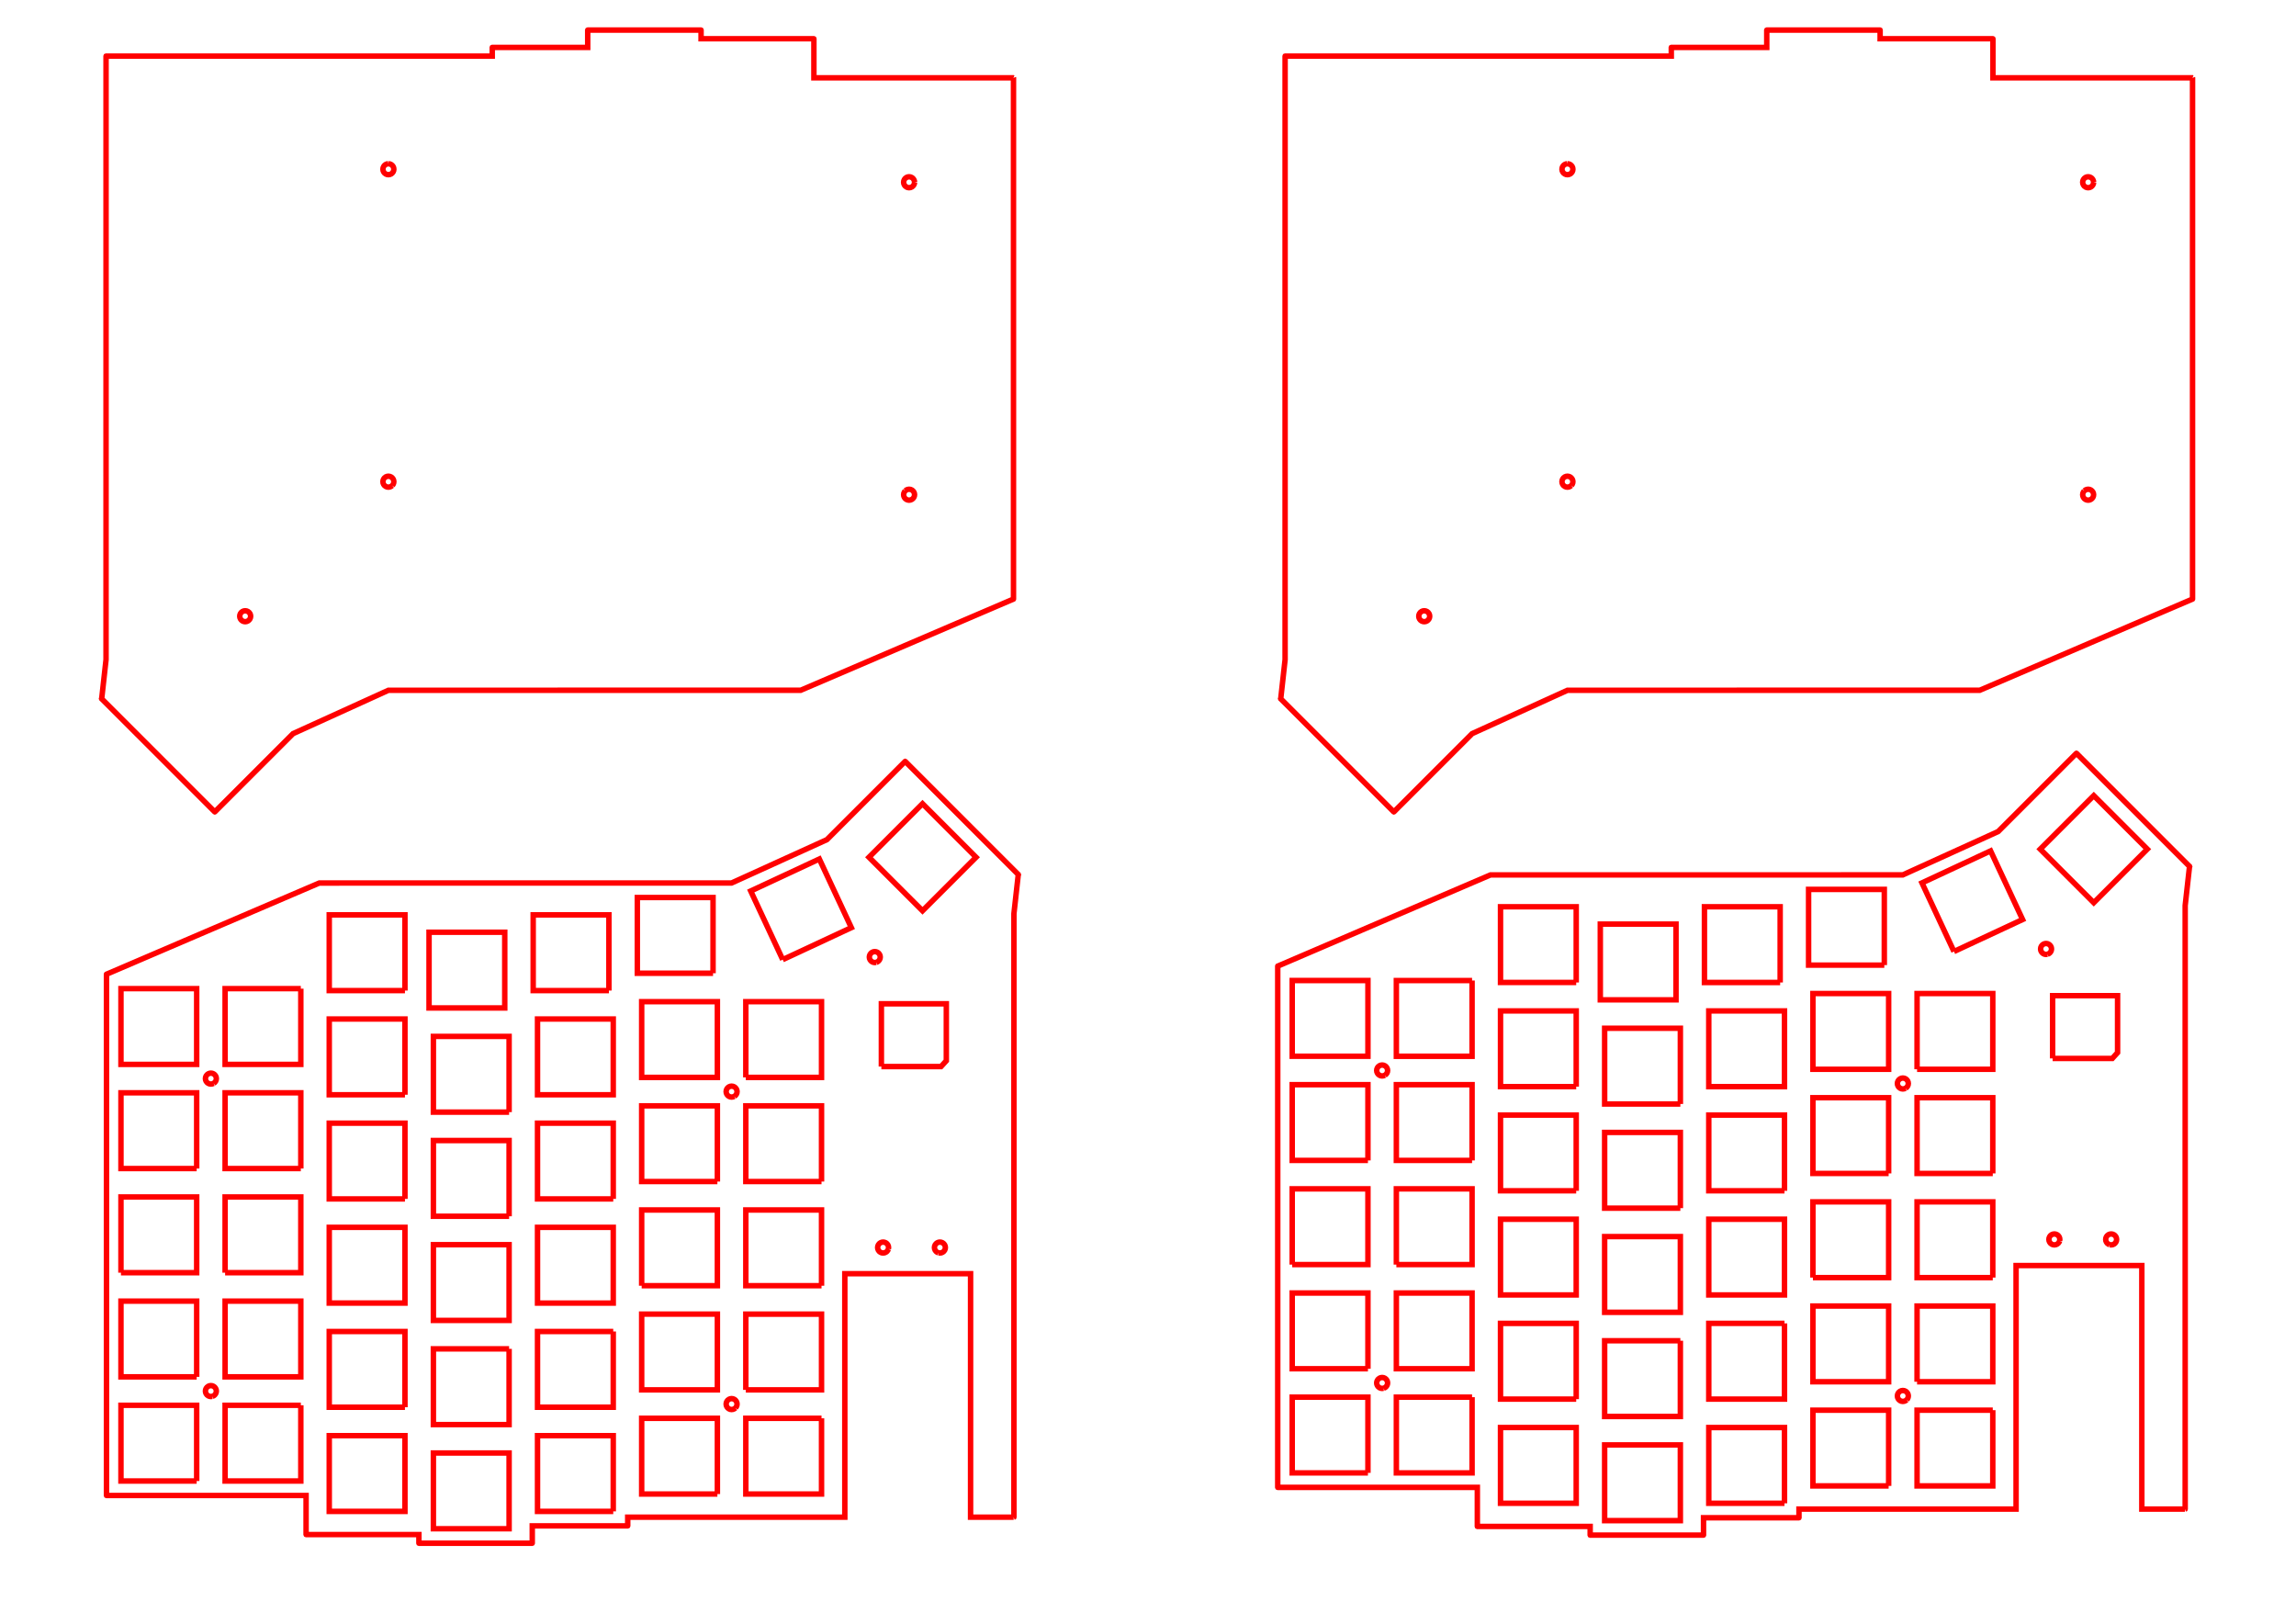 <?xml version="1.0" encoding="UTF-8" standalone="no"?>
<!-- Created with Inkscape (http://www.inkscape.org/) -->

<svg
   width="420mm"
   height="297mm"
   viewBox="0 0 420 297"
   version="1.1"
   id="svg4959"
   xml:space="preserve"
   inkscape:version="1.2 (dc2aedaf03, 2022-05-15)"
   sodipodi:docname="Sofle_Extended_Plates.svg"
   xmlns:inkscape="http://www.inkscape.org/namespaces/inkscape"
   xmlns:sodipodi="http://sodipodi.sourceforge.net/DTD/sodipodi-0.dtd"
   xmlns="http://www.w3.org/2000/svg"
   xmlns:svg="http://www.w3.org/2000/svg"
   xmlns:rdf="http://www.w3.org/1999/02/22-rdf-syntax-ns#"
   xmlns:cc="http://creativecommons.org/ns#"
   xmlns:dc="http://purl.org/dc/elements/1.1/"><title
     id="title7408">Sofle_Extended_Acrylic</title><sodipodi:namedview
     id="namedview4961"
     pagecolor="#ffffff"
     bordercolor="#000000"
     borderopacity="0.25"
     inkscape:showpageshadow="2"
     inkscape:pageopacity="0.0"
     inkscape:pagecheckerboard="0"
     inkscape:deskcolor="#d1d1d1"
     inkscape:document-units="mm"
     showgrid="false"
     inkscape:zoom="0.52724989"
     inkscape:cx="469.41689"
     inkscape:cy="699.8579"
     inkscape:window-width="1920"
     inkscape:window-height="1017"
     inkscape:window-x="1912"
     inkscape:window-y="1072"
     inkscape:window-maximized="1"
     inkscape:current-layer="layer1" /><defs
     id="defs4956" /><g
     inkscape:label="Layer 1"
     inkscape:groupmode="layer"
     id="layer1"><path
       d="m 185.381,14.246 0.014,0.035 v 62.707 32.543 l -0.003,0.019 -0.011,0.017 -0.009,0.003 -0.007,0.007 -17.829,7.641 -21.066,9.028 -44.47,0.002 -30.946,0.002 -1.822,0.828 -15.622,7.101 -8.345,8.345 -5.937,5.937 -0.035,0.015 -0.036,-0.015 -2.793,-2.793 -17.844,-17.844 -0.002,-0.004 -0.002,-10e-4 -0.011,-0.032 0.001,-0.002 -0.001,-0.002 0.794,-7.142 V 76.988 10.313 l 0.014,-0.036 0.036,-0.014 h 17.015 53.58 V 8.725 l 0.014,-0.035 0.035,-0.015 h 11.907 5.507 V 7.087 5.55 l 0.015,-0.035 0.035,-0.015 h 20.637 l 0.036,0.015 0.014,0.035 v 1.537 h 0.615 3.144 16.829 l 0.035,0.015 0.015,0.036 V 11.452 14.231 h 18.654 17.809 l 0.036,0.015 m -18.086,19.085 -0.034,-0.259 -0.1,-0.241 -0.159,-0.207 -0.207,-0.159 -0.241,-0.1 -0.259,-0.034 -0.259,0.034 -0.241,0.1 -0.207,0.159 -0.1,0.13 -0.059,0.077 -0.1,0.241 -0.034,0.259 0.034,0.259 0.1,0.241 0.059,0.077 0.056,0.072 0.045,0.058 0.207,0.159 0.241,0.1 0.259,0.034 0.259,-0.034 0.241,-0.1 0.207,-0.159 0.045,-0.058 0.114,-0.149 0.1,-0.241 0.034,-0.259 m -1.707,56.443 -0.1,0.13 -0.059,0.077 -0.1,0.241 -0.034,0.259 0.034,0.259 0.1,0.241 0.059,0.077 0.1,0.13 0.177,0.136 0.03,0.023 0.241,0.1 0.259,0.034 0.259,-0.034 0.241,-0.1 0.03,-0.023 0.177,-0.136 0.159,-0.207 0.1,-0.241 0.034,-0.259 -0.034,-0.259 -0.1,-0.241 -0.159,-0.207 -0.207,-0.159 -0.241,-0.1 -0.259,-0.034 -0.259,0.034 -0.241,0.1 -0.207,0.159 m -94.545,-59.824 -0.258,0.034 -0.242,0.1 -0.207,0.159 -0.159,0.207 -0.1,0.241 -0.034,0.259 0.034,0.259 0.1,0.241 0.159,0.207 0.207,0.159 0.242,0.1 0.121,0.016 0.137,0.018 0.137,-0.018 0.1,-0.013 0.022,-0.003 0.241,-0.1 0.207,-0.159 0.159,-0.207 0.1,-0.241 0.034,-0.259 -0.034,-0.259 -0.1,-0.241 -0.159,-0.207 -0.207,-0.159 -0.241,-0.1 -0.022,-0.003 -0.237,-0.031 m 0.707,58.857 0.159,-0.207 0.1,-0.241 0.034,-0.259 -0.034,-0.259 -0.1,-0.241 -0.159,-0.207 -0.207,-0.159 -0.015,-0.006 -0.227,-0.094 -0.259,-0.034 -0.258,0.034 -0.227,0.094 -0.015,0.006 -0.207,0.159 -0.159,0.207 -0.1,0.241 -0.034,0.259 0.034,0.259 0.1,0.241 0.159,0.207 0.207,0.159 0.242,0.1 0.258,0.034 0.237,-0.031 0.022,-0.003 0.241,-0.1 0.207,-0.159 m -26.901,22.9 -0.193,0.025 -0.066,0.009 -0.241,0.099 -0.207,0.159 -0.159,0.208 -0.1,0.24 -0.034,0.26 0.034,0.258 0.1,0.242 0.159,0.206 0.207,0.159 0.241,0.1 0.066,0.009 0.193,0.026 0.259,-0.035 0.241,-0.1 0.207,-0.159 0.159,-0.206 0.1,-0.242 0.034,-0.258 -0.034,-0.26 -0.1,-0.24 -0.159,-0.208 -0.207,-0.159 -0.241,-0.099 z"
       fill="none"
       stroke="#ff0000"
       stroke-width="0.001mm"
       id="path4979"
       style="stroke-width:1;stroke-dasharray:none" /><path
       d="m 401.061,14.246 0.014,0.035 v 62.707 32.543 l -0.003,0.019 -0.011,0.017 -0.009,0.003 -0.007,0.007 -17.829,7.641 -21.066,9.028 -44.47,0.002 -30.946,0.002 -1.822,0.828 -15.622,7.101 -8.345,8.345 -5.937,5.937 -0.035,0.015 -0.036,-0.015 -2.793,-2.793 -17.844,-17.844 -0.002,-0.004 -0.002,-10e-4 -0.011,-0.032 0.001,-0.002 -0.001,-0.002 0.794,-7.142 V 76.988 10.313 l 0.014,-0.036 0.036,-0.014 h 17.015 53.58 V 8.725 l 0.014,-0.035 0.035,-0.015 h 11.907 5.507 V 7.087 5.55 l 0.015,-0.035 0.035,-0.015 h 20.637 l 0.036,0.015 0.014,0.035 v 1.537 h 0.615 3.144 16.829 l 0.035,0.015 0.015,0.036 V 11.452 14.231 h 18.654 17.809 l 0.036,0.015 m -18.086,19.085 -0.034,-0.259 -0.1,-0.241 -0.159,-0.207 -0.207,-0.159 -0.241,-0.1 -0.259,-0.034 -0.259,0.034 -0.241,0.1 -0.207,0.159 -0.1,0.13 -0.059,0.077 -0.1,0.241 -0.034,0.259 0.034,0.259 0.1,0.241 0.059,0.077 0.056,0.072 0.045,0.058 0.207,0.159 0.241,0.1 0.259,0.034 0.259,-0.034 0.241,-0.1 0.207,-0.159 0.045,-0.058 0.114,-0.149 0.1,-0.241 0.034,-0.259 m -1.707,56.443 -0.1,0.13 -0.059,0.077 -0.1,0.241 -0.034,0.259 0.034,0.259 0.1,0.241 0.059,0.077 0.1,0.13 0.177,0.136 0.03,0.023 0.241,0.1 0.259,0.034 0.259,-0.034 0.241,-0.1 0.03,-0.023 0.177,-0.136 0.159,-0.207 0.1,-0.241 0.034,-0.259 -0.034,-0.259 -0.1,-0.241 -0.159,-0.207 -0.207,-0.159 -0.241,-0.1 -0.259,-0.034 -0.259,0.034 -0.241,0.1 -0.207,0.159 m -94.545,-59.824 -0.258,0.034 -0.242,0.1 -0.207,0.159 -0.159,0.207 -0.1,0.241 -0.034,0.259 0.034,0.259 0.1,0.241 0.159,0.207 0.207,0.159 0.242,0.1 0.121,0.016 0.137,0.018 0.137,-0.018 0.1,-0.013 0.022,-0.003 0.241,-0.1 0.207,-0.159 0.159,-0.207 0.1,-0.241 0.034,-0.259 -0.034,-0.259 -0.1,-0.241 -0.159,-0.207 -0.207,-0.159 -0.241,-0.1 -0.022,-0.003 -0.237,-0.031 m 0.707,58.857 0.159,-0.207 0.1,-0.241 0.034,-0.259 -0.034,-0.259 -0.1,-0.241 -0.159,-0.207 -0.207,-0.159 -0.015,-0.006 -0.227,-0.094 -0.259,-0.034 -0.258,0.034 -0.227,0.094 -0.015,0.006 -0.207,0.159 -0.159,0.207 -0.1,0.241 -0.034,0.259 0.034,0.259 0.1,0.241 0.159,0.207 0.207,0.159 0.242,0.1 0.258,0.034 0.237,-0.031 0.022,-0.003 0.241,-0.1 0.207,-0.159 m -26.901,22.9 -0.193,0.025 -0.066,0.009 -0.241,0.099 -0.207,0.159 -0.159,0.208 -0.1,0.24 -0.034,0.26 0.034,0.258 0.1,0.242 0.159,0.206 0.207,0.159 0.241,0.1 0.066,0.009 0.193,0.026 0.259,-0.035 0.241,-0.1 0.207,-0.159 0.159,-0.206 0.1,-0.242 0.034,-0.258 -0.034,-0.26 -0.1,-0.24 -0.159,-0.208 -0.207,-0.159 -0.241,-0.099 z"
       fill="none"
       stroke="#ff0000"
       stroke-width="0.001mm"
       id="path4979-2"
       style="stroke-width:1;stroke-dasharray:none" /><path
       d="m 185.424,277.488 h -7.881 v -1.676 -32.768 -10.093 h -1.547 -1.015 -1.418 -1.257 -0.407 -4.096 -4.096 -4.096 -5.07 v 10.093 32.768 0.614 1.062 h -36.057 -3.041 -0.615 v 1.538 l -0.014,0.035 -0.035,0.015 h -12.512 -3.563 -1.339 v 3.125 l -0.015,0.035 -0.035,0.015 h -4.187 -13.85 -2.6 l -0.036,-0.015 -0.014,-0.035 v -1.537 h -2.551 -4.578 -13.459 l -0.035,-0.015 -0.015,-0.036 v -4.187 -0.614 -2.292 h -2.875 -11.938 -4.446 -17.204 l -0.036,-0.015 -0.014,-0.035 v -2.6 -13.85 -5.2 -8.776 -5.074 -5.2 -22.494 -10.406 -5.2 -16.45 l 0.003,-0.019 0.011,-0.017 0.009,-0.003 0.007,-0.007 17.224,-7.382 21.671,-9.287 0.136,-1e-5 1.69,-9e-5 9.271,-4.9e-4 4.578,-2.4e-4 4.407,-2.3e-4 13.85,-7.4e-4 5.2,-2.7e-4 4.733,-2.5e-4 9.118,-4.9e-4 22.267,-10e-4 0.166,-1e-5 1.217,-0.553 16.227,-7.376 0.157,-0.157 2.084,-2.084 6.592,-6.591 5.449,-5.449 0.035,-0.015 0.036,0.015 2.188,2.188 18.449,18.449 0.002,0.003 0.002,9.9e-4 0.001,0.004 0.01,0.028 -0.001,0.002 0.001,0.003 -0.454,4.085 -0.34,3.056 v 43.166 16.384 16.384 32.768 1.626 l -0.014,0.036 -0.036,0.014 m -13.749,-48.35 0.225,0.029 0.034,0.004 0.259,-0.034 0.241,-0.1 0.207,-0.158 0.159,-0.208 0.1,-0.241 0.034,-0.259 -0.034,-0.258 -0.1,-0.242 -0.159,-0.207 -0.207,-0.159 -0.241,-0.1 -0.259,-0.034 -0.034,0.005 -0.225,0.029 -0.241,0.1 -0.207,0.159 -0.159,0.207 -0.1,0.242 -0.034,0.258 0.034,0.259 0.1,0.241 0.159,0.208 0.207,0.158 0.241,0.1 m -9.166,-0.707 0.034,-0.259 -0.034,-0.258 -0.1,-0.242 -0.159,-0.207 -0.207,-0.159 -0.242,-0.1 -0.141,-0.019 -0.117,-0.015 -0.259,0.034 -0.241,0.1 -0.208,0.159 -0.158,0.207 -0.1,0.242 -0.034,0.258 0.034,0.259 0.1,0.241 0.158,0.208 0.208,0.158 0.241,0.1 0.259,0.034 0.117,-0.015 0.141,-0.019 0.242,-0.1 0.207,-0.158 0.159,-0.208 0.1,-0.241 m -27.972,29.077 0.098,-0.128 0.061,-0.079 0.1,-0.241 0.034,-0.259 -0.034,-0.259 -0.1,-0.241 -0.159,-0.207 -0.207,-0.159 -0.242,-0.1 -0.258,-0.034 -0.259,0.034 -0.241,0.1 -0.207,0.159 -0.135,0.176 -0.024,0.031 -0.1,0.241 -0.034,0.259 0.034,0.259 0.1,0.241 0.024,0.031 0.037,0.048 0.098,0.128 0.207,0.159 0.241,0.1 0.259,0.034 0.258,-0.034 0.242,-0.1 0.207,-0.159 m -3.307,-6.272 v -8.192 -2.693 h -13.85 v 2.693 11.157 h 1.272 8.192 4.096 0.29 v -2.965 m -19.05,-7.71 h -9.912 -3.94 v 3.175 10.675 h 3.94 9.912 v -13.85 m 49.048,-48.454 h 6.576 4.337 l 0.967,-1.063 v -10.417 h -5.304 -6.576 v 11.48 m -0.945,-19.061 0.241,-0.1 0.207,-0.159 0.159,-0.207 0.1,-0.241 0.034,-0.259 -0.034,-0.259 -0.1,-0.241 -0.159,-0.207 -0.207,-0.159 -0.241,-0.1 -0.259,-0.034 -0.259,0.034 -0.153,0.064 -0.088,0.036 -0.207,0.159 -0.159,0.207 -0.1,0.241 -0.034,0.259 0.034,0.259 0.1,0.241 0.159,0.207 0.207,0.159 0.088,0.036 0.153,0.064 0.259,0.034 0.259,-0.034 m -17.103,-0.495 8.24,-3.842 4.313,-2.011 -3.982,-8.539 -0.331,-0.709 -1.541,-3.304 -12.552,5.853 5.853,12.552 m -8.85,25.001 0.207,-0.159 0.159,-0.207 0.048,-0.115 0.052,-0.126 0.034,-0.259 -0.034,-0.259 -0.1,-0.241 -0.159,-0.207 -0.207,-0.159 -0.242,-0.1 -0.258,-0.034 -0.259,0.034 -0.241,0.1 -0.207,0.159 -0.135,0.176 -0.024,0.031 -0.1,0.241 -0.034,0.259 0.034,0.259 0.1,0.241 0.024,0.031 0.135,0.176 0.207,0.159 0.241,0.1 0.259,0.034 0.258,-0.034 0.242,-0.1 m -60.252,75.295 v -10.061 -3.175 h -4.578 -9.271 v 13.236 0.614 h 9.271 4.578 v -0.614 m -35.241,-20.426 0.13,-0.054 0.111,-0.046 0.207,-0.159 0.159,-0.207 0.1,-0.241 0.034,-0.259 -0.034,-0.259 -0.1,-0.241 -0.159,-0.207 -0.207,-0.159 -0.241,-0.1 -0.057,-0.007 -0.202,-0.026 -0.259,0.034 -0.241,0.1 -0.207,0.159 -0.159,0.207 -0.1,0.241 -0.034,0.259 0.034,0.259 0.1,0.241 0.159,0.207 0.207,0.159 0.111,0.046 0.13,0.054 0.259,0.034 0.259,-0.034 m 16.192,-41.666 v -3.444 -10.406 h -1.913 -8.192 -3.746 v 2.214 8.192 3.444 h 13.851 m 0,-32.9 h -1.913 -11.938 v 13.072 0.778 h 3.746 8.192 1.913 v -13.85 m -15.951,17.316 0.193,-0.148 0.014,-0.011 0.159,-0.207 0.1,-0.241 0.034,-0.259 -0.034,-0.259 -0.1,-0.241 -0.159,-0.207 -0.207,-0.159 -0.241,-0.1 -0.057,-0.007 -0.202,-0.026 -0.259,0.034 -0.241,0.1 -0.207,0.159 -0.159,0.207 -0.1,0.241 -0.034,0.259 0.034,0.259 0.1,0.241 0.159,0.207 0.014,0.011 0.193,0.148 0.241,0.1 0.259,0.034 0.259,-0.034 0.241,-0.1 m 73.102,78.29 v -0.614 -2.561 -10.675 h -9.912 -3.94 v 3.175 10.061 0.614 h 1.513 2.427 9.912 m 24.25,-22.226 h 13.85 v -11.157 -2.693 h -13.85 v 2.693 11.157 m 13.85,5.2 h -13.85 v 13.85 h 13.85 v -13.85 m 0,-24.25 v -13.85 h -13.85 v 13.85 h 13.85 m 0,-19.05 v -5.825 -8.025 h -13.85 v 8.025 5.825 h 13.85 m -19.05,57.15 v -13.823 -0.027 h -0.29 -4.096 -8.192 -1.272 v 3.175 10.675 h 1.272 12.578 m 0,-57.15 v -5.825 -8.025 h -4.386 -8.192 -1.272 v 8.025 5.825 h 13.85 m -28.962,8.375 h -3.94 v 13.85 h 3.94 9.912 v -3.175 -10.675 h -9.912 m 9.912,-5.2 v -9 -4.85 h -0.794 -9.118 -3.94 v 3.175 1.675 9 h 3.94 9.912 m 5.2,15.875 h 13.85 v -13.85 h -13.85 v 13.85 m 50.424,-87.205 -8.842,8.843 4.335,4.335 4.507,4.507 0.951,0.951 4.353,-4.353 5.441,-5.44 -9.794,-9.794 -0.951,0.951 m -31.374,49.105 h 13.85 v -13.85 h -13.85 v 13.85 m -5.2,-3.159 v -10.691 h -0.794 -11.784 -1.272 v 13.85 h 1.272 8.192 4.096 0.29 v -3.159 m -0.794,-15.891 v -0.493 -13.357 h -13.85 v 13.357 0.493 h 2.066 11.784 m -28.168,8.375 h -3.94 v 3.175 10.675 h 3.94 9.118 0.794 v -13.85 h -0.794 -9.118 m 9.118,-5.2 v -3.668 -10.182 h -9.118 -4.733 v 10.182 3.668 h 0.793 3.94 9.118 m -18.257,95.25 v -0.614 -10.061 h -7.245 -6.605 v 10.061 0.614 3.175 h 13.85 v -3.175 m 0,-29.725 h -7.245 -6.605 v 10.675 3.175 h 6.605 7.245 v -3.175 -10.675 m -19.051,10.675 v -13.85 h -4.578 -9.271 v 8.294 5.2 0.356 h 9.271 4.578 m 11.806,-15.875 h 7.245 v -13.85 h -7.245 -6.605 v 13.85 h 6.605 m 7.245,-19.05 v -12.175 -1.675 h -7.245 -6.605 v 1.675 12.175 h 6.605 7.245 m -19.051,-3.175 v -9 -4.85 h -4.578 -9.271 v 4.85 9 h 9.271 4.578 m -4.578,5.2 h -9.271 v 13.85 h 9.271 4.578 v -13.85 h -4.578 m -14.471,19.05 v -0.482 -5.074 h -13.851 v 5.074 8.192 0.584 h 3.746 8.192 1.913 v -8.294 m 0,13.494 h -1.913 -8.192 -3.746 v 2.408 11.442 h 11.938 1.913 v -8.294 -5.2 -0.356 m -13.851,-24.25 h 13.851 v -13.85 h -13.851 v 13.85 m -5.2,38.1 v -13.85 h -13.85 v 13.85 h 13.85 m 0,-19.05 v -8.776 -5.074 h -13.85 v 5.074 8.776 h 13.85 m 0,-38.1 v -3.444 -10.406 h -13.85 v 10.406 3.444 h 13.85 m -13.85,19.05 h 13.85 v -13.85 h -13.85 v 13.85 m 70.207,-55.262 v -7.007 h -13.85 v 7.007 6.843 h 7.399 6.451 v -3.175 -3.668 m 0.794,25.893 v -13.85 h -7.245 -6.605 v 10.675 3.175 h 6.605 7.245 m -19.051,-3.175 v -13.85 h -4.578 -9.271 v 8.294 5.2 0.356 h 9.271 4.578 m 0,-19.05 v -3.668 -10.182 h -4.578 -9.271 v 10.182 3.668 h 9.271 4.578 m -51.95,-0.356 v 13.85 h 13.85 v -13.85 z"
       fill="none"
       stroke="#ff0000"
       stroke-width="0.001mm"
       id="path6649"
       style="stroke-width:1;stroke-dasharray:none" /><path
       d="m 399.678,276.004 h -7.881 v -1.676 -32.768 -10.093 h -1.547 -1.015 -1.418 -1.257 -0.407 -4.096 -4.096 -4.096 -5.07 v 10.093 32.768 0.614 1.062 h -36.057 -3.041 -0.615 v 1.538 l -0.014,0.035 -0.035,0.015 h -12.512 -3.563 -1.339 v 3.125 l -0.015,0.035 -0.035,0.015 h -4.187 -13.85 -2.6 l -0.036,-0.015 -0.014,-0.035 v -1.537 h -2.551 -4.578 -13.459 l -0.035,-0.015 -0.015,-0.036 v -4.187 -0.614 -2.292 h -2.875 -11.938 -4.446 -17.204 l -0.036,-0.015 -0.014,-0.035 v -2.6 -13.85 -5.2 -8.776 -5.074 -5.2 -22.494 -10.406 -5.2 -16.45 l 0.003,-0.019 0.011,-0.017 0.009,-0.003 0.007,-0.007 17.224,-7.382 21.671,-9.287 0.136,-1e-5 1.69,-9e-5 9.271,-4.9e-4 4.578,-2.4e-4 4.407,-2.3e-4 13.85,-7.4e-4 5.2,-2.7e-4 4.733,-2.5e-4 9.118,-4.9e-4 22.267,-0.001 0.166,-1e-5 1.217,-0.553 16.227,-7.376 0.157,-0.157 2.084,-2.084 6.592,-6.591 5.449,-5.449 0.035,-0.015 0.036,0.015 2.188,2.188 18.449,18.449 0.002,0.003 0.002,9.9e-4 10e-4,0.004 0.01,0.028 -10e-4,0.002 10e-4,0.003 -0.454,4.085 -0.34,3.056 v 43.166 16.384 16.384 32.768 1.626 l -0.014,0.036 -0.036,0.014 m -13.749,-48.35 0.225,0.029 0.034,0.004 0.259,-0.034 0.241,-0.1 0.207,-0.158 0.159,-0.208 0.1,-0.241 0.034,-0.259 -0.034,-0.258 -0.1,-0.242 -0.159,-0.207 -0.207,-0.159 -0.241,-0.1 -0.259,-0.034 -0.034,0.005 -0.225,0.029 -0.241,0.1 -0.207,0.159 -0.159,0.207 -0.1,0.242 -0.034,0.258 0.034,0.259 0.1,0.241 0.159,0.208 0.207,0.158 0.241,0.1 m -9.166,-0.707 0.034,-0.259 -0.034,-0.258 -0.1,-0.242 -0.159,-0.207 -0.207,-0.159 -0.242,-0.1 -0.141,-0.019 -0.117,-0.015 -0.259,0.034 -0.241,0.1 -0.208,0.159 -0.158,0.207 -0.1,0.242 -0.034,0.258 0.034,0.259 0.1,0.241 0.158,0.208 0.208,0.158 0.241,0.1 0.259,0.034 0.117,-0.015 0.141,-0.019 0.242,-0.1 0.207,-0.158 0.159,-0.208 0.1,-0.241 m -27.972,29.077 0.098,-0.128 0.061,-0.079 0.1,-0.241 0.034,-0.259 -0.034,-0.259 -0.1,-0.241 -0.159,-0.207 -0.207,-0.159 -0.242,-0.1 -0.258,-0.034 -0.259,0.034 -0.241,0.1 -0.207,0.159 -0.135,0.176 -0.024,0.031 -0.1,0.241 -0.034,0.259 0.034,0.259 0.1,0.241 0.024,0.031 0.037,0.048 0.098,0.128 0.207,0.159 0.241,0.1 0.259,0.034 0.258,-0.034 0.242,-0.1 0.207,-0.159 m -3.307,-6.272 v -8.192 -2.693 h -13.85 v 2.693 11.157 h 1.272 8.192 4.096 0.29 v -2.965 m -19.05,-7.71 h -9.912 -3.94 v 3.175 10.675 h 3.94 9.912 v -13.85 m 49.048,-48.454 h 6.576 4.337 l 0.967,-1.063 v -10.417 h -5.304 -6.576 v 11.48 m -0.945,-19.061 0.241,-0.1 0.207,-0.159 0.159,-0.207 0.1,-0.241 0.034,-0.259 -0.034,-0.259 -0.1,-0.241 -0.159,-0.207 -0.207,-0.159 -0.241,-0.1 -0.259,-0.034 -0.259,0.034 -0.153,0.064 -0.088,0.036 -0.207,0.159 -0.159,0.207 -0.1,0.241 -0.034,0.259 0.034,0.259 0.1,0.241 0.159,0.207 0.207,0.159 0.088,0.036 0.153,0.064 0.259,0.034 0.259,-0.034 m -17.103,-0.495 8.24,-3.842 4.313,-2.011 -3.982,-8.539 -0.331,-0.709 -1.541,-3.304 -12.552,5.853 5.853,12.552 m -8.85,25.001 0.207,-0.159 0.159,-0.207 0.048,-0.115 0.052,-0.126 0.034,-0.259 -0.034,-0.259 -0.1,-0.241 -0.159,-0.207 -0.207,-0.159 -0.242,-0.1 -0.258,-0.034 -0.259,0.034 -0.241,0.1 -0.207,0.159 -0.135,0.176 -0.024,0.031 -0.1,0.241 -0.034,0.259 0.034,0.259 0.1,0.241 0.024,0.031 0.135,0.176 0.207,0.159 0.241,0.1 0.259,0.034 0.258,-0.034 0.242,-0.1 m -60.252,75.295 v -10.061 -3.175 h -4.578 -9.271 v 13.236 0.614 h 9.271 4.578 v -0.614 m -35.241,-20.426 0.13,-0.054 0.111,-0.046 0.207,-0.159 0.159,-0.207 0.1,-0.241 0.034,-0.259 -0.034,-0.259 -0.1,-0.241 -0.159,-0.207 -0.207,-0.159 -0.241,-0.1 -0.057,-0.007 -0.202,-0.026 -0.259,0.034 -0.241,0.1 -0.207,0.159 -0.159,0.207 -0.1,0.241 -0.034,0.259 0.034,0.259 0.1,0.241 0.159,0.207 0.207,0.159 0.111,0.046 0.13,0.054 0.259,0.034 0.259,-0.034 m 16.192,-41.666 v -3.444 -10.406 h -1.913 -8.192 -3.746 v 2.214 8.192 3.444 h 13.851 m 0,-32.9 h -1.913 -11.938 v 13.072 0.778 h 3.746 8.192 1.913 v -13.85 m -15.951,17.316 0.193,-0.148 0.014,-0.011 0.159,-0.207 0.1,-0.241 0.034,-0.259 -0.034,-0.259 -0.1,-0.241 -0.159,-0.207 -0.207,-0.159 -0.241,-0.1 -0.057,-0.007 -0.202,-0.026 -0.259,0.034 -0.241,0.1 -0.207,0.159 -0.159,0.207 -0.1,0.241 -0.034,0.259 0.034,0.259 0.1,0.241 0.159,0.207 0.014,0.011 0.193,0.148 0.241,0.1 0.259,0.034 0.259,-0.034 0.241,-0.1 m 73.102,78.29 v -0.614 -2.561 -10.675 h -9.912 -3.94 v 3.175 10.061 0.614 h 1.513 2.427 9.912 m 24.25,-22.226 h 13.85 v -11.157 -2.693 h -13.85 v 2.693 11.157 m 13.85,5.2 h -13.85 v 13.85 h 13.85 v -13.85 m 0,-24.25 v -13.85 h -13.85 v 13.85 h 13.85 m 0,-19.05 v -5.825 -8.025 h -13.85 v 8.025 5.825 h 13.85 m -19.05,57.15 v -13.823 -0.027 h -0.29 -4.096 -8.192 -1.272 v 3.175 10.675 h 1.272 12.578 m 0,-57.15 v -5.825 -8.025 h -4.386 -8.192 -1.272 v 8.025 5.825 h 13.85 m -28.962,8.375 h -3.94 v 13.85 h 3.94 9.912 v -3.175 -10.675 h -9.912 m 9.912,-5.2 v -9 -4.85 h -0.794 -9.118 -3.94 v 3.175 1.675 9 h 3.94 9.912 m 5.2,15.875 h 13.85 v -13.85 h -13.85 v 13.85 m 50.424,-87.205 -8.842,8.843 4.335,4.335 4.507,4.507 0.951,0.951 4.353,-4.353 5.441,-5.44 -9.794,-9.794 -0.951,0.951 m -31.374,49.105 h 13.85 v -13.85 h -13.85 v 13.85 m -5.2,-3.159 v -10.691 h -0.794 -11.784 -1.272 v 13.85 h 1.272 8.192 4.096 0.29 v -3.159 m -0.794,-15.891 v -0.493 -13.357 h -13.85 v 13.357 0.493 h 2.066 11.784 m -28.168,8.375 h -3.94 v 3.175 10.675 h 3.94 9.118 0.794 v -13.85 h -0.794 -9.118 m 9.118,-5.2 v -3.668 -10.182 h -9.118 -4.733 v 10.182 3.668 h 0.793 3.94 9.118 m -18.257,95.25 v -0.614 -10.061 h -7.245 -6.605 v 10.061 0.614 3.175 h 13.85 v -3.175 m 0,-29.725 h -7.245 -6.605 v 10.675 3.175 h 6.605 7.245 v -3.175 -10.675 m -19.051,10.675 v -13.85 h -4.578 -9.271 v 8.294 5.2 0.356 h 9.271 4.578 m 11.806,-15.875 h 7.245 v -13.85 h -7.245 -6.605 v 13.85 h 6.605 m 7.245,-19.05 v -12.175 -1.675 h -7.245 -6.605 v 1.675 12.175 h 6.605 7.245 m -19.051,-3.175 v -9 -4.85 h -4.578 -9.271 v 4.85 9 h 9.271 4.578 m -4.578,5.2 h -9.271 v 13.85 h 9.271 4.578 v -13.85 h -4.578 m -14.471,19.05 v -0.482 -5.074 h -13.851 v 5.074 8.192 0.584 h 3.746 8.192 1.913 v -8.294 m 0,13.494 h -1.913 -8.192 -3.746 v 2.408 11.442 h 11.938 1.913 v -8.294 -5.2 -0.356 m -13.851,-24.25 h 13.851 v -13.85 h -13.851 v 13.85 m -5.2,38.1 v -13.85 h -13.85 v 13.85 h 13.85 m 0,-19.05 v -8.776 -5.074 h -13.85 v 5.074 8.776 h 13.85 m 0,-38.1 v -3.444 -10.406 h -13.85 v 10.406 3.444 h 13.85 m -13.85,19.05 h 13.85 v -13.85 h -13.85 v 13.85 M 306.589,176.024 v -7.007 h -13.85 v 7.007 6.843 h 7.399 6.451 v -3.175 -3.668 m 0.794,25.893 v -13.85 h -7.245 -6.605 v 10.675 3.175 h 6.605 7.245 m -19.051,-3.175 v -13.85 h -4.578 -9.271 v 8.294 5.2 0.356 h 9.271 4.578 m 0,-19.05 v -3.668 -10.182 h -4.578 -9.271 v 10.182 3.668 h 9.271 4.578 m -51.95,-0.356 v 13.85 h 13.85 v -13.85 z"
       fill="none"
       stroke="#ff0000"
       stroke-width="0.001mm"
       id="path6649-0"
       style="stroke-width:1;stroke-dasharray:none" /></g></svg>
